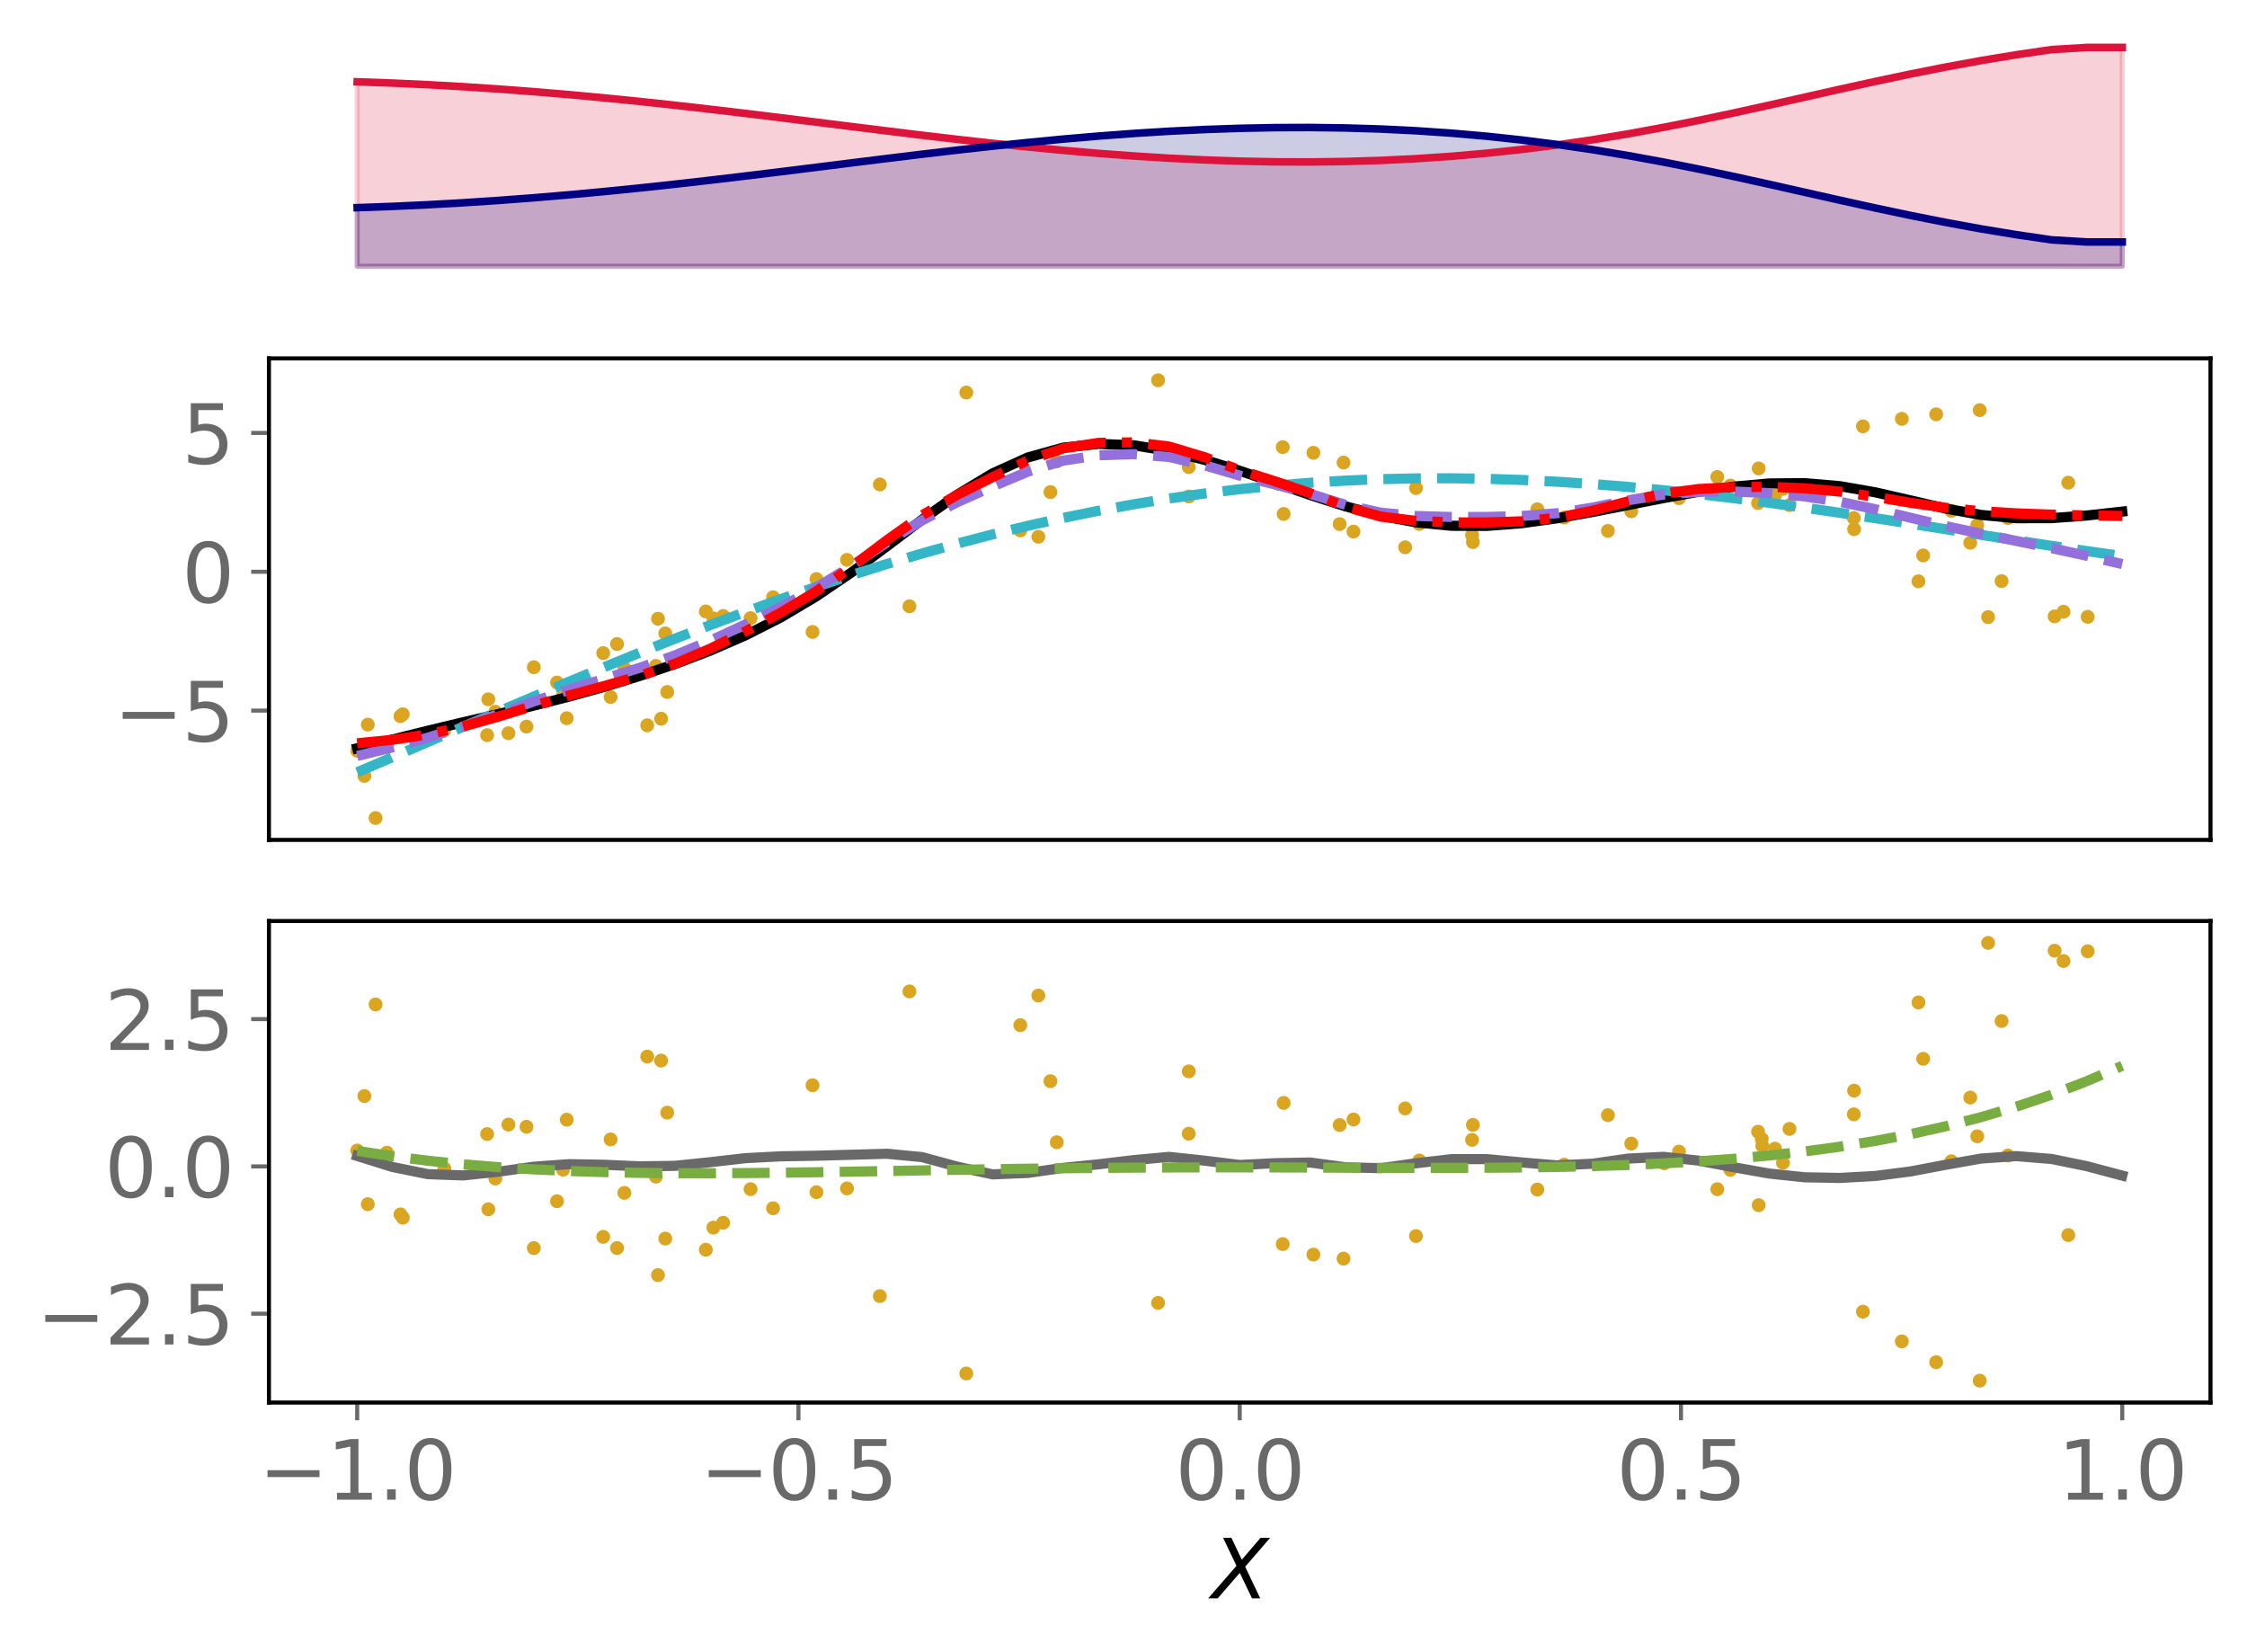 <?xml version="1.0" encoding="utf-8" standalone="no"?>
<!DOCTYPE svg PUBLIC "-//W3C//DTD SVG 1.1//EN"
  "http://www.w3.org/Graphics/SVG/1.1/DTD/svg11.dtd">
<svg xmlns:xlink="http://www.w3.org/1999/xlink" width="443.262pt" height="325.85pt" viewBox="0 0 443.262 325.85" xmlns="http://www.w3.org/2000/svg" version="1.1">
 <defs>
  <style type="text/css">*{stroke-linejoin: round; stroke-linecap: butt}</style>
 </defs>
 <g id="figure_1">
  <g id="patch_1">
   <path d="M 0 325.85 
L 443.262 325.85 
L 443.262 0 
L 0 0 
z
" style="fill: #ffffff"/>
  </g>
  <g id="axes_1">
   <g id="patch_2">
    <path d="M 53.053 54.696 
L 436.062 54.696 
L 436.062 7.2 
L 53.053 7.2 
z
" style="fill: #ffffff"/>
   </g>
   <g id="PolyCollection_1">
    <defs>
     <path id="m6cb8ebf6ca" d="M 70.462 -273.313 
L 70.462 -309.714 
L 77.426 -309.464 
L 84.39 -309.143 
L 91.353 -308.752 
L 98.317 -308.293 
L 105.281 -307.769 
L 112.245 -307.183 
L 119.209 -306.537 
L 126.173 -305.838 
L 133.136 -305.089 
L 140.1 -304.299 
L 147.064 -303.474 
L 154.028 -302.624 
L 160.992 -301.758 
L 167.956 -300.888 
L 174.919 -300.023 
L 181.883 -299.177 
L 188.847 -298.359 
L 195.811 -297.582 
L 202.775 -296.855 
L 209.738 -296.189 
L 216.702 -295.593 
L 223.666 -295.075 
L 230.63 -294.642 
L 237.594 -294.302 
L 244.558 -294.062 
L 251.521 -293.926 
L 258.485 -293.901 
L 265.449 -293.993 
L 272.413 -294.207 
L 279.377 -294.547 
L 286.34 -295.02 
L 293.304 -295.628 
L 300.268 -296.374 
L 307.232 -297.26 
L 314.196 -298.284 
L 321.159 -299.44 
L 328.123 -300.718 
L 335.087 -302.103 
L 342.051 -303.575 
L 349.015 -305.11 
L 355.979 -306.676 
L 362.942 -308.243 
L 369.906 -309.777 
L 376.87 -311.248 
L 383.834 -312.63 
L 390.798 -313.901 
L 397.762 -315.05 
L 404.725 -316.068 
L 411.689 -316.491 
L 418.653 -316.491 
L 418.653 -273.313 
L 418.653 -273.313 
L 411.689 -273.313 
L 404.725 -273.313 
L 397.762 -273.313 
L 390.798 -273.313 
L 383.834 -273.313 
L 376.87 -273.313 
L 369.906 -273.313 
L 362.942 -273.313 
L 355.979 -273.313 
L 349.015 -273.313 
L 342.051 -273.313 
L 335.087 -273.313 
L 328.123 -273.313 
L 321.159 -273.313 
L 314.196 -273.313 
L 307.232 -273.313 
L 300.268 -273.313 
L 293.304 -273.313 
L 286.34 -273.313 
L 279.377 -273.313 
L 272.413 -273.313 
L 265.449 -273.313 
L 258.485 -273.313 
L 251.521 -273.313 
L 244.558 -273.313 
L 237.594 -273.313 
L 230.63 -273.313 
L 223.666 -273.313 
L 216.702 -273.313 
L 209.738 -273.313 
L 202.775 -273.313 
L 195.811 -273.313 
L 188.847 -273.313 
L 181.883 -273.313 
L 174.919 -273.313 
L 167.956 -273.313 
L 160.992 -273.313 
L 154.028 -273.313 
L 147.064 -273.313 
L 140.1 -273.313 
L 133.136 -273.313 
L 126.173 -273.313 
L 119.209 -273.313 
L 112.245 -273.313 
L 105.281 -273.313 
L 98.317 -273.313 
L 91.353 -273.313 
L 84.39 -273.313 
L 77.426 -273.313 
L 70.462 -273.313 
z
" style="stroke: #dc143c; stroke-opacity: 0.2"/>
    </defs>
    <g clip-path="url(#p5ca3cfa1cf)">
     <use xlink:href="#m6cb8ebf6ca" x="0" y="325.85" style="fill: #dc143c; fill-opacity: 0.2; stroke: #dc143c; stroke-opacity: 0.2"/>
    </g>
   </g>
   <g id="PolyCollection_2">
    <defs>
     <path id="mb3a63d6cab" d="M 70.462 -273.313 
L 70.462 -284.888 
L 77.426 -285.138 
L 84.39 -285.459 
L 91.353 -285.85 
L 98.317 -286.309 
L 105.281 -286.833 
L 112.245 -287.419 
L 119.209 -288.064 
L 126.173 -288.764 
L 133.136 -289.512 
L 140.1 -290.303 
L 147.064 -291.128 
L 154.028 -291.978 
L 160.992 -292.843 
L 167.956 -293.714 
L 174.919 -294.578 
L 181.883 -295.425 
L 188.847 -296.242 
L 195.811 -297.02 
L 202.775 -297.746 
L 209.738 -298.412 
L 216.702 -299.009 
L 223.666 -299.527 
L 230.63 -299.959 
L 237.594 -300.299 
L 244.558 -300.54 
L 251.521 -300.676 
L 258.485 -300.7 
L 265.449 -300.609 
L 272.413 -300.395 
L 279.377 -300.054 
L 286.34 -299.582 
L 293.304 -298.974 
L 300.268 -298.227 
L 307.232 -297.341 
L 314.196 -296.318 
L 321.159 -295.162 
L 328.123 -293.884 
L 335.087 -292.499 
L 342.051 -291.026 
L 349.015 -289.492 
L 355.979 -287.925 
L 362.942 -286.359 
L 369.906 -284.825 
L 376.87 -283.354 
L 383.834 -281.972 
L 390.798 -280.7 
L 397.762 -279.552 
L 404.725 -278.534 
L 411.689 -278.11 
L 418.653 -278.11 
L 418.653 -273.313 
L 418.653 -273.313 
L 411.689 -273.313 
L 404.725 -273.313 
L 397.762 -273.313 
L 390.798 -273.313 
L 383.834 -273.313 
L 376.87 -273.313 
L 369.906 -273.313 
L 362.942 -273.313 
L 355.979 -273.313 
L 349.015 -273.313 
L 342.051 -273.313 
L 335.087 -273.313 
L 328.123 -273.313 
L 321.159 -273.313 
L 314.196 -273.313 
L 307.232 -273.313 
L 300.268 -273.313 
L 293.304 -273.313 
L 286.34 -273.313 
L 279.377 -273.313 
L 272.413 -273.313 
L 265.449 -273.313 
L 258.485 -273.313 
L 251.521 -273.313 
L 244.558 -273.313 
L 237.594 -273.313 
L 230.63 -273.313 
L 223.666 -273.313 
L 216.702 -273.313 
L 209.738 -273.313 
L 202.775 -273.313 
L 195.811 -273.313 
L 188.847 -273.313 
L 181.883 -273.313 
L 174.919 -273.313 
L 167.956 -273.313 
L 160.992 -273.313 
L 154.028 -273.313 
L 147.064 -273.313 
L 140.1 -273.313 
L 133.136 -273.313 
L 126.173 -273.313 
L 119.209 -273.313 
L 112.245 -273.313 
L 105.281 -273.313 
L 98.317 -273.313 
L 91.353 -273.313 
L 84.39 -273.313 
L 77.426 -273.313 
L 70.462 -273.313 
z
" style="stroke: #000080; stroke-opacity: 0.2"/>
    </defs>
    <g clip-path="url(#p5ca3cfa1cf)">
     <use xlink:href="#mb3a63d6cab" x="0" y="325.85" style="fill: #000080; fill-opacity: 0.2; stroke: #000080; stroke-opacity: 0.2"/>
    </g>
   </g>
   <g id="matplotlib.axis_1"/>
   <g id="matplotlib.axis_2"/>
   <g id="line2d_1">
    <path d="M 70.462 16.136 
L 77.426 16.386 
L 84.39 16.707 
L 91.353 17.098 
L 98.317 17.557 
L 105.281 18.081 
L 112.245 18.667 
L 119.209 19.313 
L 126.173 20.012 
L 133.136 20.761 
L 140.1 21.551 
L 147.064 22.376 
L 154.028 23.226 
L 160.992 24.092 
L 167.956 24.962 
L 174.919 25.827 
L 181.883 26.673 
L 188.847 27.491 
L 195.811 28.268 
L 202.775 28.995 
L 209.738 29.661 
L 216.702 30.257 
L 223.666 30.775 
L 230.63 31.208 
L 237.594 31.548 
L 244.558 31.788 
L 251.521 31.924 
L 258.485 31.949 
L 265.449 31.857 
L 272.413 31.643 
L 279.377 31.303 
L 286.34 30.83 
L 293.304 30.222 
L 300.268 29.476 
L 307.232 28.59 
L 314.196 27.566 
L 321.159 26.41 
L 328.123 25.132 
L 335.087 23.747 
L 342.051 22.275 
L 349.015 20.74 
L 355.979 19.174 
L 362.942 17.607 
L 369.906 16.073 
L 376.87 14.602 
L 383.834 13.22 
L 390.798 11.949 
L 397.762 10.8 
L 404.725 9.782 
L 411.689 9.359 
L 418.653 9.359 
" clip-path="url(#p5ca3cfa1cf)" style="fill: none; stroke: #dc143c; stroke-width: 1.5; stroke-linecap: square"/>
   </g>
   <g id="line2d_2">
    <path d="M 70.462 40.962 
L 77.426 40.712 
L 84.39 40.391 
L 91.353 40 
L 98.317 39.541 
L 105.281 39.017 
L 112.245 38.431 
L 119.209 37.786 
L 126.173 37.086 
L 133.136 36.338 
L 140.1 35.547 
L 147.064 34.722 
L 154.028 33.872 
L 160.992 33.007 
L 167.956 32.136 
L 174.919 31.272 
L 181.883 30.425 
L 188.847 29.608 
L 195.811 28.83 
L 202.775 28.104 
L 209.738 27.438 
L 216.702 26.841 
L 223.666 26.323 
L 230.63 25.891 
L 237.594 25.551 
L 244.558 25.31 
L 251.521 25.174 
L 258.485 25.15 
L 265.449 25.241 
L 272.413 25.455 
L 279.377 25.796 
L 286.34 26.268 
L 293.304 26.876 
L 300.268 27.623 
L 307.232 28.509 
L 314.196 29.532 
L 321.159 30.688 
L 328.123 31.966 
L 335.087 33.351 
L 342.051 34.824 
L 349.015 36.358 
L 355.979 37.925 
L 362.942 39.491 
L 369.906 41.025 
L 376.87 42.496 
L 383.834 43.878 
L 390.798 45.15 
L 397.762 46.298 
L 404.725 47.316 
L 411.689 47.74 
L 418.653 47.74 
" clip-path="url(#p5ca3cfa1cf)" style="fill: none; stroke: #000080; stroke-width: 1.5; stroke-linecap: square"/>
   </g>
  </g>
  <g id="axes_2">
   <g id="patch_3">
    <path d="M 53.053 165.688 
L 436.062 165.688 
L 436.062 70.696 
L 53.053 70.696 
z
" style="fill: #ffffff"/>
   </g>
   <g id="PathCollection_1">
    <defs>
     <path id="m1f48c048b9" d="M 0 0.866 
C 0.23 0.866 0.45 0.775 0.612 0.612 
C 0.775 0.45 0.866 0.23 0.866 0 
C 0.866 -0.23 0.775 -0.45 0.612 -0.612 
C 0.45 -0.775 0.23 -0.866 0 -0.866 
C -0.23 -0.866 -0.45 -0.775 -0.612 -0.612 
C -0.775 -0.45 -0.866 -0.23 -0.866 0 
C -0.866 0.23 -0.775 0.45 -0.612 0.612 
C -0.45 0.775 -0.23 0.866 0 0.866 
z
" style="stroke: #daa520"/>
    </defs>
    <g clip-path="url(#p655bf8e737)">
     <use xlink:href="#m1f48c048b9" x="365.753" y="104.396" style="fill: #daa520; stroke: #daa520"/>
     <use xlink:href="#m1f48c048b9" x="129.386" y="131.35" style="fill: #daa520; stroke: #daa520"/>
     <use xlink:href="#m1f48c048b9" x="167.083" y="110.443" style="fill: #daa520; stroke: #daa520"/>
     <use xlink:href="#m1f48c048b9" x="351.721" y="96.44" style="fill: #daa520; stroke: #daa520"/>
     <use xlink:href="#m1f48c048b9" x="208.472" y="91.021" style="fill: #daa520; stroke: #daa520"/>
     <use xlink:href="#m1f48c048b9" x="111.07" y="137.239" style="fill: #daa520; stroke: #daa520"/>
     <use xlink:href="#m1f48c048b9" x="365.7" y="102.187" style="fill: #daa520; stroke: #daa520"/>
     <use xlink:href="#m1f48c048b9" x="411.835" y="121.681" style="fill: #daa520; stroke: #daa520"/>
     <use xlink:href="#m1f48c048b9" x="353.007" y="99.645" style="fill: #daa520; stroke: #daa520"/>
     <use xlink:href="#m1f48c048b9" x="96.328" y="137.954" style="fill: #daa520; stroke: #daa520"/>
     <use xlink:href="#m1f48c048b9" x="109.885" y="134.638" style="fill: #daa520; stroke: #daa520"/>
     <use xlink:href="#m1f48c048b9" x="321.797" y="100.864" style="fill: #daa520; stroke: #daa520"/>
     <use xlink:href="#m1f48c048b9" x="378.452" y="114.671" style="fill: #daa520; stroke: #daa520"/>
     <use xlink:href="#m1f48c048b9" x="120.451" y="137.501" style="fill: #daa520; stroke: #daa520"/>
     <use xlink:href="#m1f48c048b9" x="207.216" y="97.077" style="fill: #daa520; stroke: #daa520"/>
     <use xlink:href="#m1f48c048b9" x="139.236" y="120.615" style="fill: #daa520; stroke: #daa520"/>
     <use xlink:href="#m1f48c048b9" x="234.515" y="97.939" style="fill: #daa520; stroke: #daa520"/>
     <use xlink:href="#m1f48c048b9" x="308.559" y="102.096" style="fill: #daa520; stroke: #daa520"/>
     <use xlink:href="#m1f48c048b9" x="148.068" y="121.933" style="fill: #daa520; stroke: #daa520"/>
     <use xlink:href="#m1f48c048b9" x="264.272" y="103.386" style="fill: #daa520; stroke: #daa520"/>
     <use xlink:href="#m1f48c048b9" x="140.727" y="121.981" style="fill: #daa520; stroke: #daa520"/>
     <use xlink:href="#m1f48c048b9" x="228.457" y="75.014" style="fill: #daa520; stroke: #daa520"/>
     <use xlink:href="#m1f48c048b9" x="388.671" y="107.073" style="fill: #daa520; stroke: #daa520"/>
     <use xlink:href="#m1f48c048b9" x="118.996" y="128.836" style="fill: #daa520; stroke: #daa520"/>
     <use xlink:href="#m1f48c048b9" x="111.799" y="141.681" style="fill: #daa520; stroke: #daa520"/>
     <use xlink:href="#m1f48c048b9" x="152.5" y="117.812" style="fill: #daa520; stroke: #daa520"/>
     <use xlink:href="#m1f48c048b9" x="265.037" y="91.248" style="fill: #daa520; stroke: #daa520"/>
     <use xlink:href="#m1f48c048b9" x="76.328" y="147.345" style="fill: #daa520; stroke: #daa520"/>
     <use xlink:href="#m1f48c048b9" x="346.935" y="92.409" style="fill: #daa520; stroke: #daa520"/>
     <use xlink:href="#m1f48c048b9" x="396.096" y="102.198" style="fill: #daa520; stroke: #daa520"/>
     <use xlink:href="#m1f48c048b9" x="79.46" y="140.903" style="fill: #daa520; stroke: #daa520"/>
     <use xlink:href="#m1f48c048b9" x="384.936" y="100.778" style="fill: #daa520; stroke: #daa520"/>
     <use xlink:href="#m1f48c048b9" x="392.19" y="121.731" style="fill: #daa520; stroke: #daa520"/>
     <use xlink:href="#m1f48c048b9" x="129.8" y="122.055" style="fill: #daa520; stroke: #daa520"/>
     <use xlink:href="#m1f48c048b9" x="253.044" y="88.203" style="fill: #daa520; stroke: #daa520"/>
     <use xlink:href="#m1f48c048b9" x="390.535" y="80.908" style="fill: #daa520; stroke: #daa520"/>
     <use xlink:href="#m1f48c048b9" x="328.317" y="97.628" style="fill: #daa520; stroke: #daa520"/>
     <use xlink:href="#m1f48c048b9" x="116.121" y="135.867" style="fill: #daa520; stroke: #daa520"/>
     <use xlink:href="#m1f48c048b9" x="160.291" y="124.666" style="fill: #daa520; stroke: #daa520"/>
     <use xlink:href="#m1f48c048b9" x="96.094" y="145.017" style="fill: #daa520; stroke: #daa520"/>
     <use xlink:href="#m1f48c048b9" x="105.309" y="131.62" style="fill: #daa520; stroke: #daa520"/>
     <use xlink:href="#m1f48c048b9" x="350.146" y="97.71" style="fill: #daa520; stroke: #daa520"/>
     <use xlink:href="#m1f48c048b9" x="201.272" y="104.641" style="fill: #daa520; stroke: #daa520"/>
     <use xlink:href="#m1f48c048b9" x="408.002" y="95.218" style="fill: #daa520; stroke: #daa520"/>
     <use xlink:href="#m1f48c048b9" x="253.225" y="101.389" style="fill: #daa520; stroke: #daa520"/>
     <use xlink:href="#m1f48c048b9" x="338.769" y="94.089" style="fill: #daa520; stroke: #daa520"/>
     <use xlink:href="#m1f48c048b9" x="303.265" y="100.461" style="fill: #daa520; stroke: #daa520"/>
     <use xlink:href="#m1f48c048b9" x="103.861" y="143.337" style="fill: #daa520; stroke: #daa520"/>
     <use xlink:href="#m1f48c048b9" x="87.648" y="144.018" style="fill: #daa520; stroke: #daa520"/>
     <use xlink:href="#m1f48c048b9" x="379.384" y="109.571" style="fill: #daa520; stroke: #daa520"/>
     <use xlink:href="#m1f48c048b9" x="190.622" y="77.433" style="fill: #daa520; stroke: #daa520"/>
     <use xlink:href="#m1f48c048b9" x="97.709" y="140.405" style="fill: #daa520; stroke: #daa520"/>
     <use xlink:href="#m1f48c048b9" x="405.316" y="121.591" style="fill: #daa520; stroke: #daa520"/>
     <use xlink:href="#m1f48c048b9" x="277.192" y="107.965" style="fill: #daa520; stroke: #daa520"/>
     <use xlink:href="#m1f48c048b9" x="279.981" y="103.349" style="fill: #daa520; stroke: #daa520"/>
     <use xlink:href="#m1f48c048b9" x="123.167" y="131.771" style="fill: #daa520; stroke: #daa520"/>
     <use xlink:href="#m1f48c048b9" x="375.172" y="82.627" style="fill: #daa520; stroke: #daa520"/>
     <use xlink:href="#m1f48c048b9" x="367.504" y="84.11" style="fill: #daa520; stroke: #daa520"/>
     <use xlink:href="#m1f48c048b9" x="71.881" y="153.058" style="fill: #daa520; stroke: #daa520"/>
     <use xlink:href="#m1f48c048b9" x="317.189" y="104.726" style="fill: #daa520; stroke: #daa520"/>
     <use xlink:href="#m1f48c048b9" x="394.846" y="114.636" style="fill: #daa520; stroke: #daa520"/>
     <use xlink:href="#m1f48c048b9" x="100.299" y="144.636" style="fill: #daa520; stroke: #daa520"/>
     <use xlink:href="#m1f48c048b9" x="173.568" y="95.569" style="fill: #daa520; stroke: #daa520"/>
     <use xlink:href="#m1f48c048b9" x="259.091" y="89.327" style="fill: #daa520; stroke: #daa520"/>
     <use xlink:href="#m1f48c048b9" x="131.234" y="124.943" style="fill: #daa520; stroke: #daa520"/>
     <use xlink:href="#m1f48c048b9" x="74.086" y="161.37" style="fill: #daa520; stroke: #daa520"/>
     <use xlink:href="#m1f48c048b9" x="204.827" y="105.887" style="fill: #daa520; stroke: #daa520"/>
     <use xlink:href="#m1f48c048b9" x="390.046" y="103.587" style="fill: #daa520; stroke: #daa520"/>
     <use xlink:href="#m1f48c048b9" x="290.39" y="105.55" style="fill: #daa520; stroke: #daa520"/>
     <use xlink:href="#m1f48c048b9" x="381.939" y="81.729" style="fill: #daa520; stroke: #daa520"/>
     <use xlink:href="#m1f48c048b9" x="161.06" y="114.229" style="fill: #daa520; stroke: #daa520"/>
     <use xlink:href="#m1f48c048b9" x="347.645" y="97.927" style="fill: #daa520; stroke: #daa520"/>
     <use xlink:href="#m1f48c048b9" x="266.999" y="104.871" style="fill: #daa520; stroke: #daa520"/>
     <use xlink:href="#m1f48c048b9" x="341.347" y="95.783" style="fill: #daa520; stroke: #daa520"/>
     <use xlink:href="#m1f48c048b9" x="407.069" y="120.677" style="fill: #daa520; stroke: #daa520"/>
     <use xlink:href="#m1f48c048b9" x="131.62" y="136.511" style="fill: #daa520; stroke: #daa520"/>
     <use xlink:href="#m1f48c048b9" x="331.211" y="98.273" style="fill: #daa520; stroke: #daa520"/>
     <use xlink:href="#m1f48c048b9" x="130.416" y="141.785" style="fill: #daa520; stroke: #daa520"/>
     <use xlink:href="#m1f48c048b9" x="279.325" y="96.278" style="fill: #daa520; stroke: #daa520"/>
     <use xlink:href="#m1f48c048b9" x="347.538" y="98.572" style="fill: #daa520; stroke: #daa520"/>
     <use xlink:href="#m1f48c048b9" x="70.482" y="148.108" style="fill: #daa520; stroke: #daa520"/>
     <use xlink:href="#m1f48c048b9" x="127.679" y="143.079" style="fill: #daa520; stroke: #daa520"/>
     <use xlink:href="#m1f48c048b9" x="78.998" y="141.273" style="fill: #daa520; stroke: #daa520"/>
     <use xlink:href="#m1f48c048b9" x="142.662" y="121.509" style="fill: #daa520; stroke: #daa520"/>
     <use xlink:href="#m1f48c048b9" x="72.556" y="142.944" style="fill: #daa520; stroke: #daa520"/>
     <use xlink:href="#m1f48c048b9" x="234.502" y="92.141" style="fill: #daa520; stroke: #daa520"/>
     <use xlink:href="#m1f48c048b9" x="290.561" y="106.941" style="fill: #daa520; stroke: #daa520"/>
     <use xlink:href="#m1f48c048b9" x="179.407" y="119.6" style="fill: #daa520; stroke: #daa520"/>
     <use xlink:href="#m1f48c048b9" x="121.727" y="127.048" style="fill: #daa520; stroke: #daa520"/>
     <use xlink:href="#m1f48c048b9" x="346.811" y="99.237" style="fill: #daa520; stroke: #daa520"/>
    </g>
   </g>
   <g id="matplotlib.axis_3"/>
   <g id="matplotlib.axis_4">
    <g id="ytick_1">
     <g id="line2d_3">
      <defs>
       <path id="mf7d69b411d" d="M 0 0 
L -3.5 0 
" style="stroke: #696969; stroke-width: 0.8"/>
      </defs>
      <g>
       <use xlink:href="#mf7d69b411d" x="53.053" y="140.175" style="fill: #696969; stroke: #696969; stroke-width: 0.8"/>
      </g>
     </g>
     <g id="text_1">
      <!-- −5 -->
      <g style="fill: #696969" transform="translate(22.465 146.254) scale(0.16 -0.16)">
       <defs>
        <path id="DejaVuSans-2212" d="M 678 2272 
L 4684 2272 
L 4684 1741 
L 678 1741 
L 678 2272 
z
" transform="scale(0.016)"/>
        <path id="DejaVuSans-35" d="M 691 4666 
L 3169 4666 
L 3169 4134 
L 1269 4134 
L 1269 2991 
Q 1406 3038 1543 3061 
Q 1681 3084 1819 3084 
Q 2600 3084 3056 2656 
Q 3513 2228 3513 1497 
Q 3513 744 3044 326 
Q 2575 -91 1722 -91 
Q 1428 -91 1123 -41 
Q 819 9 494 109 
L 494 744 
Q 775 591 1075 516 
Q 1375 441 1709 441 
Q 2250 441 2565 725 
Q 2881 1009 2881 1497 
Q 2881 1984 2565 2268 
Q 2250 2553 1709 2553 
Q 1456 2553 1204 2497 
Q 953 2441 691 2322 
L 691 4666 
z
" transform="scale(0.016)"/>
       </defs>
       <use xlink:href="#DejaVuSans-2212"/>
       <use xlink:href="#DejaVuSans-35" x="83.789"/>
      </g>
     </g>
    </g>
    <g id="ytick_2">
     <g id="line2d_4">
      <g>
       <use xlink:href="#mf7d69b411d" x="53.053" y="112.788" style="fill: #696969; stroke: #696969; stroke-width: 0.8"/>
      </g>
     </g>
     <g id="text_2">
      <!-- 0 -->
      <g style="fill: #696969" transform="translate(35.873 118.867) scale(0.16 -0.16)">
       <defs>
        <path id="DejaVuSans-30" d="M 2034 4250 
Q 1547 4250 1301 3770 
Q 1056 3291 1056 2328 
Q 1056 1369 1301 889 
Q 1547 409 2034 409 
Q 2525 409 2770 889 
Q 3016 1369 3016 2328 
Q 3016 3291 2770 3770 
Q 2525 4250 2034 4250 
z
M 2034 4750 
Q 2819 4750 3233 4129 
Q 3647 3509 3647 2328 
Q 3647 1150 3233 529 
Q 2819 -91 2034 -91 
Q 1250 -91 836 529 
Q 422 1150 422 2328 
Q 422 3509 836 4129 
Q 1250 4750 2034 4750 
z
" transform="scale(0.016)"/>
       </defs>
       <use xlink:href="#DejaVuSans-30"/>
      </g>
     </g>
    </g>
    <g id="ytick_3">
     <g id="line2d_5">
      <g>
       <use xlink:href="#mf7d69b411d" x="53.053" y="85.401" style="fill: #696969; stroke: #696969; stroke-width: 0.8"/>
      </g>
     </g>
     <g id="text_3">
      <!-- 5 -->
      <g style="fill: #696969" transform="translate(35.873 91.48) scale(0.16 -0.16)">
       <use xlink:href="#DejaVuSans-35"/>
      </g>
     </g>
    </g>
   </g>
   <g id="line2d_6">
    <path d="M 70.462 147.601 
L 77.426 145.884 
L 84.39 144.146 
L 91.353 142.479 
L 98.317 140.856 
L 105.281 139.197 
L 112.245 137.422 
L 119.209 135.482 
L 126.173 133.349 
L 133.136 130.995 
L 140.1 128.355 
L 147.064 125.33 
L 154.028 121.796 
L 160.992 117.662 
L 167.956 112.937 
L 174.919 107.784 
L 181.883 102.524 
L 188.847 97.581 
L 195.811 93.379 
L 202.775 90.237 
L 209.738 88.304 
L 216.702 87.556 
L 223.666 87.847 
L 230.63 88.97 
L 237.594 90.709 
L 244.558 92.865 
L 251.521 95.246 
L 258.485 97.657 
L 265.449 99.89 
L 272.413 101.744 
L 279.377 103.052 
L 286.34 103.72 
L 293.304 103.743 
L 300.268 103.202 
L 307.232 102.233 
L 314.196 100.995 
L 321.159 99.632 
L 328.123 98.266 
L 335.087 97.01 
L 342.051 95.992 
L 349.015 95.371 
L 355.979 95.309 
L 362.942 95.905 
L 369.906 97.112 
L 376.87 98.705 
L 383.834 100.322 
L 390.798 101.58 
L 397.762 102.225 
L 404.725 102.211 
L 411.689 101.694 
L 418.653 100.922 
" clip-path="url(#p655bf8e737)" style="fill: none; stroke: #000000; stroke-width: 2; stroke-linecap: square"/>
   </g>
   <g id="line2d_7">
    <path d="M 70.462 152.338 
L 77.426 149.363 
L 84.39 146.37 
L 91.353 143.372 
L 98.317 140.385 
L 105.281 137.418 
L 112.245 134.485 
L 119.209 131.597 
L 126.173 128.765 
L 133.136 125.999 
L 140.1 123.307 
L 147.064 120.7 
L 154.028 118.185 
L 160.992 115.769 
L 167.956 113.461 
L 174.919 111.265 
L 181.883 109.189 
L 188.847 107.237 
L 195.811 105.414 
L 202.775 103.723 
L 209.738 102.168 
L 216.702 100.751 
L 223.666 99.475 
L 230.63 98.341 
L 237.594 97.35 
L 244.558 96.502 
L 251.521 95.796 
L 258.485 95.232 
L 265.449 94.808 
L 272.413 94.521 
L 279.377 94.37 
L 286.34 94.349 
L 293.304 94.455 
L 300.268 94.684 
L 307.232 95.03 
L 314.196 95.487 
L 321.159 96.048 
L 328.123 96.706 
L 335.087 97.454 
L 342.051 98.283 
L 349.015 99.183 
L 355.979 100.145 
L 362.942 101.16 
L 369.906 102.215 
L 376.87 103.299 
L 383.834 104.401 
L 390.798 105.507 
L 397.762 106.604 
L 404.725 107.678 
L 411.689 108.714 
L 418.653 109.697 
" clip-path="url(#p655bf8e737)" style="fill: none; stroke-dasharray: 7.4,3.2; stroke-dashoffset: 0; stroke: #34b6c6; stroke-width: 2"/>
   </g>
   <g id="line2d_8">
    <path d="M 70.462 149.123 
L 77.426 147.425 
L 84.39 145.523 
L 91.353 143.326 
L 98.317 140.874 
L 105.281 138.378 
L 112.245 136.054 
L 119.209 133.911 
L 126.173 131.745 
L 133.136 129.287 
L 140.1 126.393 
L 147.064 123.185 
L 154.028 119.76 
L 160.992 115.962 
L 167.956 111.664 
L 174.919 107.025 
L 181.883 102.661 
L 188.847 99.064 
L 195.811 95.959 
L 202.775 93.039 
L 209.738 90.864 
L 216.702 89.812 
L 223.666 89.589 
L 230.63 90.149 
L 237.594 91.78 
L 244.558 93.814 
L 251.521 95.565 
L 258.485 97.436 
L 265.449 99.595 
L 272.413 101.141 
L 279.377 101.791 
L 286.34 101.985 
L 293.304 101.979 
L 300.268 101.787 
L 307.232 101.238 
L 314.196 100.128 
L 321.159 98.694 
L 328.123 97.565 
L 335.087 97.018 
L 342.051 96.957 
L 349.015 97.268 
L 355.979 97.927 
L 362.942 98.984 
L 369.906 100.444 
L 376.87 102.131 
L 383.834 103.783 
L 390.798 105.291 
L 397.762 106.713 
L 404.725 108.141 
L 411.689 109.645 
L 418.653 111.27 
" clip-path="url(#p655bf8e737)" style="fill: none; stroke-dasharray: 7.4,3.2; stroke-dashoffset: 0; stroke: #9370db; stroke-width: 2"/>
   </g>
   <g id="line2d_9">
    <path d="M 70.462 146.632 
L 77.426 145.94 
L 84.39 144.867 
L 91.353 143.319 
L 98.317 141.351 
L 105.281 139.227 
L 112.245 137.214 
L 119.209 135.33 
L 126.173 133.345 
L 133.136 130.944 
L 140.1 127.967 
L 147.064 124.564 
L 154.028 120.858 
L 160.992 116.671 
L 167.956 111.855 
L 174.919 106.606 
L 181.883 101.66 
L 188.847 97.607 
L 195.811 94.122 
L 202.775 90.844 
L 209.738 88.441 
L 216.702 87.363 
L 223.666 87.262 
L 230.63 88.086 
L 237.594 90.175 
L 244.558 92.735 
L 251.521 94.95 
L 258.485 97.297 
L 265.449 99.976 
L 272.413 101.909 
L 279.377 102.76 
L 286.34 103.045 
L 293.304 103.067 
L 300.268 102.837 
L 307.232 102.145 
L 314.196 100.744 
L 321.159 98.907 
L 328.123 97.377 
L 335.087 96.473 
L 342.051 96.075 
L 349.015 96.037 
L 355.979 96.322 
L 362.942 96.979 
L 369.906 98.003 
L 376.87 99.176 
L 383.834 100.171 
L 390.798 100.851 
L 397.762 101.269 
L 404.725 101.521 
L 411.689 101.678 
L 418.653 101.778 
" clip-path="url(#p655bf8e737)" style="fill: none; stroke-dasharray: 12.8,3.2,2,3.2; stroke-dashoffset: 0; stroke: #ff0000; stroke-width: 2"/>
   </g>
   <g id="patch_4">
    <path d="M 53.053 165.688 
L 53.053 70.696 
" style="fill: none; stroke: #000000; stroke-width: 0.8; stroke-linejoin: miter; stroke-linecap: square"/>
   </g>
   <g id="patch_5">
    <path d="M 436.062 165.688 
L 436.062 70.696 
" style="fill: none; stroke: #000000; stroke-width: 0.8; stroke-linejoin: miter; stroke-linecap: square"/>
   </g>
   <g id="patch_6">
    <path d="M 53.053 165.688 
L 436.062 165.688 
" style="fill: none; stroke: #000000; stroke-width: 0.8; stroke-linejoin: miter; stroke-linecap: square"/>
   </g>
   <g id="patch_7">
    <path d="M 53.053 70.696 
L 436.062 70.696 
" style="fill: none; stroke: #000000; stroke-width: 0.8; stroke-linejoin: miter; stroke-linecap: square"/>
   </g>
  </g>
  <g id="axes_3">
   <g id="patch_8">
    <path d="M 53.053 276.68 
L 436.062 276.68 
L 436.062 181.688 
L 53.053 181.688 
z
" style="fill: #ffffff"/>
   </g>
   <g id="PathCollection_2">
    <g clip-path="url(#pd0030ed3f8)">
     <use xlink:href="#m1f48c048b9" x="365.753" y="215.151" style="fill: #daa520; stroke: #daa520"/>
     <use xlink:href="#m1f48c048b9" x="129.386" y="232.117" style="fill: #daa520; stroke: #daa520"/>
     <use xlink:href="#m1f48c048b9" x="167.083" y="234.437" style="fill: #daa520; stroke: #daa520"/>
     <use xlink:href="#m1f48c048b9" x="351.721" y="229.387" style="fill: #daa520; stroke: #daa520"/>
     <use xlink:href="#m1f48c048b9" x="208.472" y="225.327" style="fill: #daa520; stroke: #daa520"/>
     <use xlink:href="#m1f48c048b9" x="111.07" y="230.733" style="fill: #daa520; stroke: #daa520"/>
     <use xlink:href="#m1f48c048b9" x="365.7" y="219.821" style="fill: #daa520; stroke: #daa520"/>
     <use xlink:href="#m1f48c048b9" x="411.835" y="187.656" style="fill: #daa520; stroke: #daa520"/>
     <use xlink:href="#m1f48c048b9" x="353.007" y="222.695" style="fill: #daa520; stroke: #daa520"/>
     <use xlink:href="#m1f48c048b9" x="96.328" y="238.554" style="fill: #daa520; stroke: #daa520"/>
     <use xlink:href="#m1f48c048b9" x="109.885" y="236.963" style="fill: #daa520; stroke: #daa520"/>
     <use xlink:href="#m1f48c048b9" x="321.797" y="225.594" style="fill: #daa520; stroke: #daa520"/>
     <use xlink:href="#m1f48c048b9" x="378.452" y="197.747" style="fill: #daa520; stroke: #daa520"/>
     <use xlink:href="#m1f48c048b9" x="120.451" y="224.769" style="fill: #daa520; stroke: #daa520"/>
     <use xlink:href="#m1f48c048b9" x="207.216" y="213.283" style="fill: #daa520; stroke: #daa520"/>
     <use xlink:href="#m1f48c048b9" x="139.236" y="246.534" style="fill: #daa520; stroke: #daa520"/>
     <use xlink:href="#m1f48c048b9" x="234.515" y="211.347" style="fill: #daa520; stroke: #daa520"/>
     <use xlink:href="#m1f48c048b9" x="308.559" y="229.751" style="fill: #daa520; stroke: #daa520"/>
     <use xlink:href="#m1f48c048b9" x="148.068" y="234.582" style="fill: #daa520; stroke: #daa520"/>
     <use xlink:href="#m1f48c048b9" x="264.272" y="221.933" style="fill: #daa520; stroke: #daa520"/>
     <use xlink:href="#m1f48c048b9" x="140.727" y="242.169" style="fill: #daa520; stroke: #daa520"/>
     <use xlink:href="#m1f48c048b9" x="228.457" y="257.019" style="fill: #daa520; stroke: #daa520"/>
     <use xlink:href="#m1f48c048b9" x="388.671" y="216.517" style="fill: #daa520; stroke: #daa520"/>
     <use xlink:href="#m1f48c048b9" x="118.996" y="243.991" style="fill: #daa520; stroke: #daa520"/>
     <use xlink:href="#m1f48c048b9" x="111.799" y="220.875" style="fill: #daa520; stroke: #daa520"/>
     <use xlink:href="#m1f48c048b9" x="152.5" y="238.349" style="fill: #daa520; stroke: #daa520"/>
     <use xlink:href="#m1f48c048b9" x="265.037" y="248.291" style="fill: #daa520; stroke: #daa520"/>
     <use xlink:href="#m1f48c048b9" x="76.328" y="227.387" style="fill: #daa520; stroke: #daa520"/>
     <use xlink:href="#m1f48c048b9" x="346.935" y="237.741" style="fill: #daa520; stroke: #daa520"/>
     <use xlink:href="#m1f48c048b9" x="396.096" y="227.947" style="fill: #daa520; stroke: #daa520"/>
     <use xlink:href="#m1f48c048b9" x="79.46" y="240.208" style="fill: #daa520; stroke: #daa520"/>
     <use xlink:href="#m1f48c048b9" x="384.936" y="229.077" style="fill: #daa520; stroke: #daa520"/>
     <use xlink:href="#m1f48c048b9" x="392.19" y="186.006" style="fill: #daa520; stroke: #daa520"/>
     <use xlink:href="#m1f48c048b9" x="129.8" y="251.537" style="fill: #daa520; stroke: #daa520"/>
     <use xlink:href="#m1f48c048b9" x="253.044" y="245.421" style="fill: #daa520; stroke: #daa520"/>
     <use xlink:href="#m1f48c048b9" x="390.535" y="272.362" style="fill: #daa520; stroke: #daa520"/>
     <use xlink:href="#m1f48c048b9" x="328.317" y="229.488" style="fill: #daa520; stroke: #daa520"/>
     <use xlink:href="#m1f48c048b9" x="116.121" y="230.713" style="fill: #daa520; stroke: #daa520"/>
     <use xlink:href="#m1f48c048b9" x="160.291" y="214.081" style="fill: #daa520; stroke: #daa520"/>
     <use xlink:href="#m1f48c048b9" x="96.094" y="223.715" style="fill: #daa520; stroke: #daa520"/>
     <use xlink:href="#m1f48c048b9" x="105.309" y="246.214" style="fill: #daa520; stroke: #daa520"/>
     <use xlink:href="#m1f48c048b9" x="350.146" y="226.592" style="fill: #daa520; stroke: #daa520"/>
     <use xlink:href="#m1f48c048b9" x="201.272" y="202.235" style="fill: #daa520; stroke: #daa520"/>
     <use xlink:href="#m1f48c048b9" x="408.002" y="243.641" style="fill: #daa520; stroke: #daa520"/>
     <use xlink:href="#m1f48c048b9" x="253.225" y="217.566" style="fill: #daa520; stroke: #daa520"/>
     <use xlink:href="#m1f48c048b9" x="338.769" y="234.594" style="fill: #daa520; stroke: #daa520"/>
     <use xlink:href="#m1f48c048b9" x="303.265" y="234.661" style="fill: #daa520; stroke: #daa520"/>
     <use xlink:href="#m1f48c048b9" x="103.861" y="222.284" style="fill: #daa520; stroke: #daa520"/>
     <use xlink:href="#m1f48c048b9" x="87.648" y="230.485" style="fill: #daa520; stroke: #daa520"/>
     <use xlink:href="#m1f48c048b9" x="379.384" y="208.87" style="fill: #daa520; stroke: #daa520"/>
     <use xlink:href="#m1f48c048b9" x="190.622" y="270.95" style="fill: #daa520; stroke: #daa520"/>
     <use xlink:href="#m1f48c048b9" x="97.709" y="232.485" style="fill: #daa520; stroke: #daa520"/>
     <use xlink:href="#m1f48c048b9" x="405.316" y="187.545" style="fill: #daa520; stroke: #daa520"/>
     <use xlink:href="#m1f48c048b9" x="277.192" y="218.661" style="fill: #daa520; stroke: #daa520"/>
     <use xlink:href="#m1f48c048b9" x="279.981" y="228.927" style="fill: #daa520; stroke: #daa520"/>
     <use xlink:href="#m1f48c048b9" x="123.167" y="235.32" style="fill: #daa520; stroke: #daa520"/>
     <use xlink:href="#m1f48c048b9" x="375.172" y="264.609" style="fill: #daa520; stroke: #daa520"/>
     <use xlink:href="#m1f48c048b9" x="367.504" y="258.749" style="fill: #daa520; stroke: #daa520"/>
     <use xlink:href="#m1f48c048b9" x="71.881" y="216.21" style="fill: #daa520; stroke: #daa520"/>
     <use xlink:href="#m1f48c048b9" x="317.189" y="219.989" style="fill: #daa520; stroke: #daa520"/>
     <use xlink:href="#m1f48c048b9" x="394.846" y="201.414" style="fill: #daa520; stroke: #daa520"/>
     <use xlink:href="#m1f48c048b9" x="100.299" y="221.842" style="fill: #daa520; stroke: #daa520"/>
     <use xlink:href="#m1f48c048b9" x="173.568" y="255.681" style="fill: #daa520; stroke: #daa520"/>
     <use xlink:href="#m1f48c048b9" x="259.091" y="247.487" style="fill: #daa520; stroke: #daa520"/>
     <use xlink:href="#m1f48c048b9" x="131.234" y="244.333" style="fill: #daa520; stroke: #daa520"/>
     <use xlink:href="#m1f48c048b9" x="74.086" y="198.141" style="fill: #daa520; stroke: #daa520"/>
     <use xlink:href="#m1f48c048b9" x="204.827" y="196.386" style="fill: #daa520; stroke: #daa520"/>
     <use xlink:href="#m1f48c048b9" x="390.046" y="224.161" style="fill: #daa520; stroke: #daa520"/>
     <use xlink:href="#m1f48c048b9" x="290.39" y="224.859" style="fill: #daa520; stroke: #daa520"/>
     <use xlink:href="#m1f48c048b9" x="381.939" y="268.71" style="fill: #daa520; stroke: #daa520"/>
     <use xlink:href="#m1f48c048b9" x="161.06" y="235.179" style="fill: #daa520; stroke: #daa520"/>
     <use xlink:href="#m1f48c048b9" x="347.645" y="226.043" style="fill: #daa520; stroke: #daa520"/>
     <use xlink:href="#m1f48c048b9" x="266.999" y="220.838" style="fill: #daa520; stroke: #daa520"/>
     <use xlink:href="#m1f48c048b9" x="341.347" y="230.759" style="fill: #daa520; stroke: #daa520"/>
     <use xlink:href="#m1f48c048b9" x="407.069" y="189.578" style="fill: #daa520; stroke: #daa520"/>
     <use xlink:href="#m1f48c048b9" x="131.62" y="219.49" style="fill: #daa520; stroke: #daa520"/>
     <use xlink:href="#m1f48c048b9" x="331.211" y="227.183" style="fill: #daa520; stroke: #daa520"/>
     <use xlink:href="#m1f48c048b9" x="130.416" y="209.22" style="fill: #daa520; stroke: #daa520"/>
     <use xlink:href="#m1f48c048b9" x="279.325" y="243.835" style="fill: #daa520; stroke: #daa520"/>
     <use xlink:href="#m1f48c048b9" x="347.538" y="224.673" style="fill: #daa520; stroke: #daa520"/>
     <use xlink:href="#m1f48c048b9" x="70.482" y="226.956" style="fill: #daa520; stroke: #daa520"/>
     <use xlink:href="#m1f48c048b9" x="127.679" y="208.432" style="fill: #daa520; stroke: #daa520"/>
     <use xlink:href="#m1f48c048b9" x="78.998" y="239.56" style="fill: #daa520; stroke: #daa520"/>
     <use xlink:href="#m1f48c048b9" x="142.662" y="241.214" style="fill: #daa520; stroke: #daa520"/>
     <use xlink:href="#m1f48c048b9" x="72.556" y="237.544" style="fill: #daa520; stroke: #daa520"/>
     <use xlink:href="#m1f48c048b9" x="234.502" y="223.639" style="fill: #daa520; stroke: #daa520"/>
     <use xlink:href="#m1f48c048b9" x="290.561" y="221.908" style="fill: #daa520; stroke: #daa520"/>
     <use xlink:href="#m1f48c048b9" x="179.407" y="195.57" style="fill: #daa520; stroke: #daa520"/>
     <use xlink:href="#m1f48c048b9" x="121.727" y="246.202" style="fill: #daa520; stroke: #daa520"/>
     <use xlink:href="#m1f48c048b9" x="346.811" y="223.254" style="fill: #daa520; stroke: #daa520"/>
    </g>
   </g>
   <g id="matplotlib.axis_5">
    <g id="xtick_1">
     <g id="line2d_10">
      <defs>
       <path id="m453a473ffa" d="M 0 0 
L 0 3.5 
" style="stroke: #696969; stroke-width: 0.8"/>
      </defs>
      <g>
       <use xlink:href="#m453a473ffa" x="70.462" y="276.68" style="fill: #696969; stroke: #696969; stroke-width: 0.8"/>
      </g>
     </g>
     <g id="text_4">
      <!-- −1.0 -->
      <g style="fill: #696969" transform="translate(51.036 295.837) scale(0.16 -0.16)">
       <defs>
        <path id="DejaVuSans-31" d="M 794 531 
L 1825 531 
L 1825 4091 
L 703 3866 
L 703 4441 
L 1819 4666 
L 2450 4666 
L 2450 531 
L 3481 531 
L 3481 0 
L 794 0 
L 794 531 
z
" transform="scale(0.016)"/>
        <path id="DejaVuSans-2e" d="M 684 794 
L 1344 794 
L 1344 0 
L 684 0 
L 684 794 
z
" transform="scale(0.016)"/>
       </defs>
       <use xlink:href="#DejaVuSans-2212"/>
       <use xlink:href="#DejaVuSans-31" x="83.789"/>
       <use xlink:href="#DejaVuSans-2e" x="147.412"/>
       <use xlink:href="#DejaVuSans-30" x="179.199"/>
      </g>
     </g>
    </g>
    <g id="xtick_2">
     <g id="line2d_11">
      <g>
       <use xlink:href="#m453a473ffa" x="157.51" y="276.68" style="fill: #696969; stroke: #696969; stroke-width: 0.8"/>
      </g>
     </g>
     <g id="text_5">
      <!-- −0.5 -->
      <g style="fill: #696969" transform="translate(138.084 295.837) scale(0.16 -0.16)">
       <use xlink:href="#DejaVuSans-2212"/>
       <use xlink:href="#DejaVuSans-30" x="83.789"/>
       <use xlink:href="#DejaVuSans-2e" x="147.412"/>
       <use xlink:href="#DejaVuSans-35" x="179.199"/>
      </g>
     </g>
    </g>
    <g id="xtick_3">
     <g id="line2d_12">
      <g>
       <use xlink:href="#m453a473ffa" x="244.558" y="276.68" style="fill: #696969; stroke: #696969; stroke-width: 0.8"/>
      </g>
     </g>
     <g id="text_6">
      <!-- 0.0 -->
      <g style="fill: #696969" transform="translate(231.835 295.837) scale(0.16 -0.16)">
       <use xlink:href="#DejaVuSans-30"/>
       <use xlink:href="#DejaVuSans-2e" x="63.623"/>
       <use xlink:href="#DejaVuSans-30" x="95.41"/>
      </g>
     </g>
    </g>
    <g id="xtick_4">
     <g id="line2d_13">
      <g>
       <use xlink:href="#m453a473ffa" x="331.605" y="276.68" style="fill: #696969; stroke: #696969; stroke-width: 0.8"/>
      </g>
     </g>
     <g id="text_7">
      <!-- 0.5 -->
      <g style="fill: #696969" transform="translate(318.883 295.837) scale(0.16 -0.16)">
       <use xlink:href="#DejaVuSans-30"/>
       <use xlink:href="#DejaVuSans-2e" x="63.623"/>
       <use xlink:href="#DejaVuSans-35" x="95.41"/>
      </g>
     </g>
    </g>
    <g id="xtick_5">
     <g id="line2d_14">
      <g>
       <use xlink:href="#m453a473ffa" x="418.653" y="276.68" style="fill: #696969; stroke: #696969; stroke-width: 0.8"/>
      </g>
     </g>
     <g id="text_8">
      <!-- 1.0 -->
      <g style="fill: #696969" transform="translate(405.93 295.837) scale(0.16 -0.16)">
       <use xlink:href="#DejaVuSans-31"/>
       <use xlink:href="#DejaVuSans-2e" x="63.623"/>
       <use xlink:href="#DejaVuSans-30" x="95.41"/>
      </g>
     </g>
    </g>
    <g id="text_9">
     <!-- $X$ -->
     <g transform="translate(239.037 315.322) scale(0.16 -0.16)">
      <defs>
       <path id="DejaVuSans-Oblique-58" d="M 878 4666 
L 1516 4666 
L 2316 2981 
L 3763 4666 
L 4500 4666 
L 2578 2438 
L 3738 0 
L 3103 0 
L 2163 1966 
L 459 0 
L -275 0 
L 1906 2509 
L 878 4666 
z
" transform="scale(0.016)"/>
      </defs>
      <use xlink:href="#DejaVuSans-Oblique-58" transform="translate(0 0.094)"/>
     </g>
    </g>
   </g>
   <g id="matplotlib.axis_6">
    <g id="ytick_4">
     <g id="line2d_15">
      <g>
       <use xlink:href="#mf7d69b411d" x="53.053" y="259.145" style="fill: #696969; stroke: #696969; stroke-width: 0.8"/>
      </g>
     </g>
     <g id="text_10">
      <!-- −2.5 -->
      <g style="fill: #696969" transform="translate(7.2 265.224) scale(0.16 -0.16)">
       <defs>
        <path id="DejaVuSans-32" d="M 1228 531 
L 3431 531 
L 3431 0 
L 469 0 
L 469 531 
Q 828 903 1448 1529 
Q 2069 2156 2228 2338 
Q 2531 2678 2651 2914 
Q 2772 3150 2772 3378 
Q 2772 3750 2511 3984 
Q 2250 4219 1831 4219 
Q 1534 4219 1204 4116 
Q 875 4013 500 3803 
L 500 4441 
Q 881 4594 1212 4672 
Q 1544 4750 1819 4750 
Q 2544 4750 2975 4387 
Q 3406 4025 3406 3419 
Q 3406 3131 3298 2873 
Q 3191 2616 2906 2266 
Q 2828 2175 2409 1742 
Q 1991 1309 1228 531 
z
" transform="scale(0.016)"/>
       </defs>
       <use xlink:href="#DejaVuSans-2212"/>
       <use xlink:href="#DejaVuSans-32" x="83.789"/>
       <use xlink:href="#DejaVuSans-2e" x="147.412"/>
       <use xlink:href="#DejaVuSans-35" x="179.199"/>
      </g>
     </g>
    </g>
    <g id="ytick_5">
     <g id="line2d_16">
      <g>
       <use xlink:href="#mf7d69b411d" x="53.053" y="230.092" style="fill: #696969; stroke: #696969; stroke-width: 0.8"/>
      </g>
     </g>
     <g id="text_11">
      <!-- 0.0 -->
      <g style="fill: #696969" transform="translate(20.608 236.17) scale(0.16 -0.16)">
       <use xlink:href="#DejaVuSans-30"/>
       <use xlink:href="#DejaVuSans-2e" x="63.623"/>
       <use xlink:href="#DejaVuSans-30" x="95.41"/>
      </g>
     </g>
    </g>
    <g id="ytick_6">
     <g id="line2d_17">
      <g>
       <use xlink:href="#mf7d69b411d" x="53.053" y="201.038" style="fill: #696969; stroke: #696969; stroke-width: 0.8"/>
      </g>
     </g>
     <g id="text_12">
      <!-- 2.5 -->
      <g style="fill: #696969" transform="translate(20.608 207.117) scale(0.16 -0.16)">
       <use xlink:href="#DejaVuSans-32"/>
       <use xlink:href="#DejaVuSans-2e" x="63.623"/>
       <use xlink:href="#DejaVuSans-35" x="95.41"/>
      </g>
     </g>
    </g>
   </g>
   <g id="line2d_18">
    <path d="M 70.462 228.036 
L 77.426 230.21 
L 84.39 231.621 
L 91.353 231.874 
L 98.317 231.142 
L 105.281 230.157 
L 112.245 229.65 
L 119.209 229.77 
L 126.173 230.082 
L 133.136 229.983 
L 140.1 229.266 
L 147.064 228.466 
L 154.028 228.102 
L 160.992 227.988 
L 167.956 227.795 
L 174.919 227.594 
L 181.883 228.26 
L 188.847 230.147 
L 195.811 231.667 
L 202.775 231.378 
L 209.738 230.381 
L 216.702 229.681 
L 223.666 228.85 
L 230.63 228.216 
L 237.594 228.957 
L 244.558 229.816 
L 251.521 229.463 
L 258.485 229.329 
L 265.449 230.273 
L 272.413 230.443 
L 279.377 229.472 
L 286.34 228.661 
L 293.304 228.658 
L 300.268 229.318 
L 307.232 229.904 
L 314.196 229.557 
L 321.159 228.552 
L 328.123 228.204 
L 335.087 228.953 
L 342.051 230.269 
L 349.015 231.504 
L 355.979 232.241 
L 362.942 232.371 
L 369.906 231.983 
L 376.87 231.091 
L 383.834 229.773 
L 390.798 228.544 
L 397.762 228.063 
L 404.725 228.628 
L 411.689 230.057 
L 418.653 231.909 
" clip-path="url(#pd0030ed3f8)" style="fill: none; stroke: #696969; stroke-width: 2; stroke-linecap: square"/>
   </g>
   <g id="line2d_19">
    <path d="M 70.462 227.032 
L 77.426 228.093 
L 84.39 228.97 
L 91.353 229.681 
L 98.317 230.245 
L 105.281 230.679 
L 112.245 231 
L 119.209 231.223 
L 126.173 231.362 
L 133.136 231.431 
L 140.1 231.442 
L 147.064 231.408 
L 154.028 231.337 
L 160.992 231.242 
L 167.956 231.129 
L 174.919 231.007 
L 181.883 230.882 
L 188.847 230.761 
L 195.811 230.648 
L 202.775 230.547 
L 209.738 230.46 
L 216.702 230.391 
L 223.666 230.34 
L 230.63 230.307 
L 237.594 230.291 
L 244.558 230.291 
L 251.521 230.303 
L 258.485 230.324 
L 265.449 230.349 
L 272.413 230.372 
L 279.377 230.388 
L 286.34 230.387 
L 293.304 230.362 
L 300.268 230.303 
L 307.232 230.2 
L 314.196 230.04 
L 321.159 229.813 
L 328.123 229.504 
L 335.087 229.099 
L 342.051 228.583 
L 349.015 227.94 
L 355.979 227.153 
L 362.942 226.202 
L 369.906 225.07 
L 376.87 223.736 
L 383.834 222.179 
L 390.798 220.378 
L 397.762 218.308 
L 404.725 215.948 
L 411.689 213.27 
L 418.653 210.251 
" clip-path="url(#pd0030ed3f8)" style="fill: none; stroke-dasharray: 7.4,3.2; stroke-dashoffset: 0; stroke: #79ad41; stroke-width: 2"/>
   </g>
   <g id="patch_9">
    <path d="M 53.053 276.68 
L 53.053 181.688 
" style="fill: none; stroke: #000000; stroke-width: 0.8; stroke-linejoin: miter; stroke-linecap: square"/>
   </g>
   <g id="patch_10">
    <path d="M 436.062 276.68 
L 436.062 181.688 
" style="fill: none; stroke: #000000; stroke-width: 0.8; stroke-linejoin: miter; stroke-linecap: square"/>
   </g>
   <g id="patch_11">
    <path d="M 53.053 276.68 
L 436.062 276.68 
" style="fill: none; stroke: #000000; stroke-width: 0.8; stroke-linejoin: miter; stroke-linecap: square"/>
   </g>
   <g id="patch_12">
    <path d="M 53.053 181.688 
L 436.062 181.688 
" style="fill: none; stroke: #000000; stroke-width: 0.8; stroke-linejoin: miter; stroke-linecap: square"/>
   </g>
  </g>
 </g>
 <defs>
  <clipPath id="p5ca3cfa1cf">
   <rect x="53.053" y="7.2" width="383.01" height="47.496"/>
  </clipPath>
  <clipPath id="p655bf8e737">
   <rect x="53.053" y="70.696" width="383.01" height="94.992"/>
  </clipPath>
  <clipPath id="pd0030ed3f8">
   <rect x="53.053" y="181.688" width="383.01" height="94.992"/>
  </clipPath>
 </defs>
</svg>
